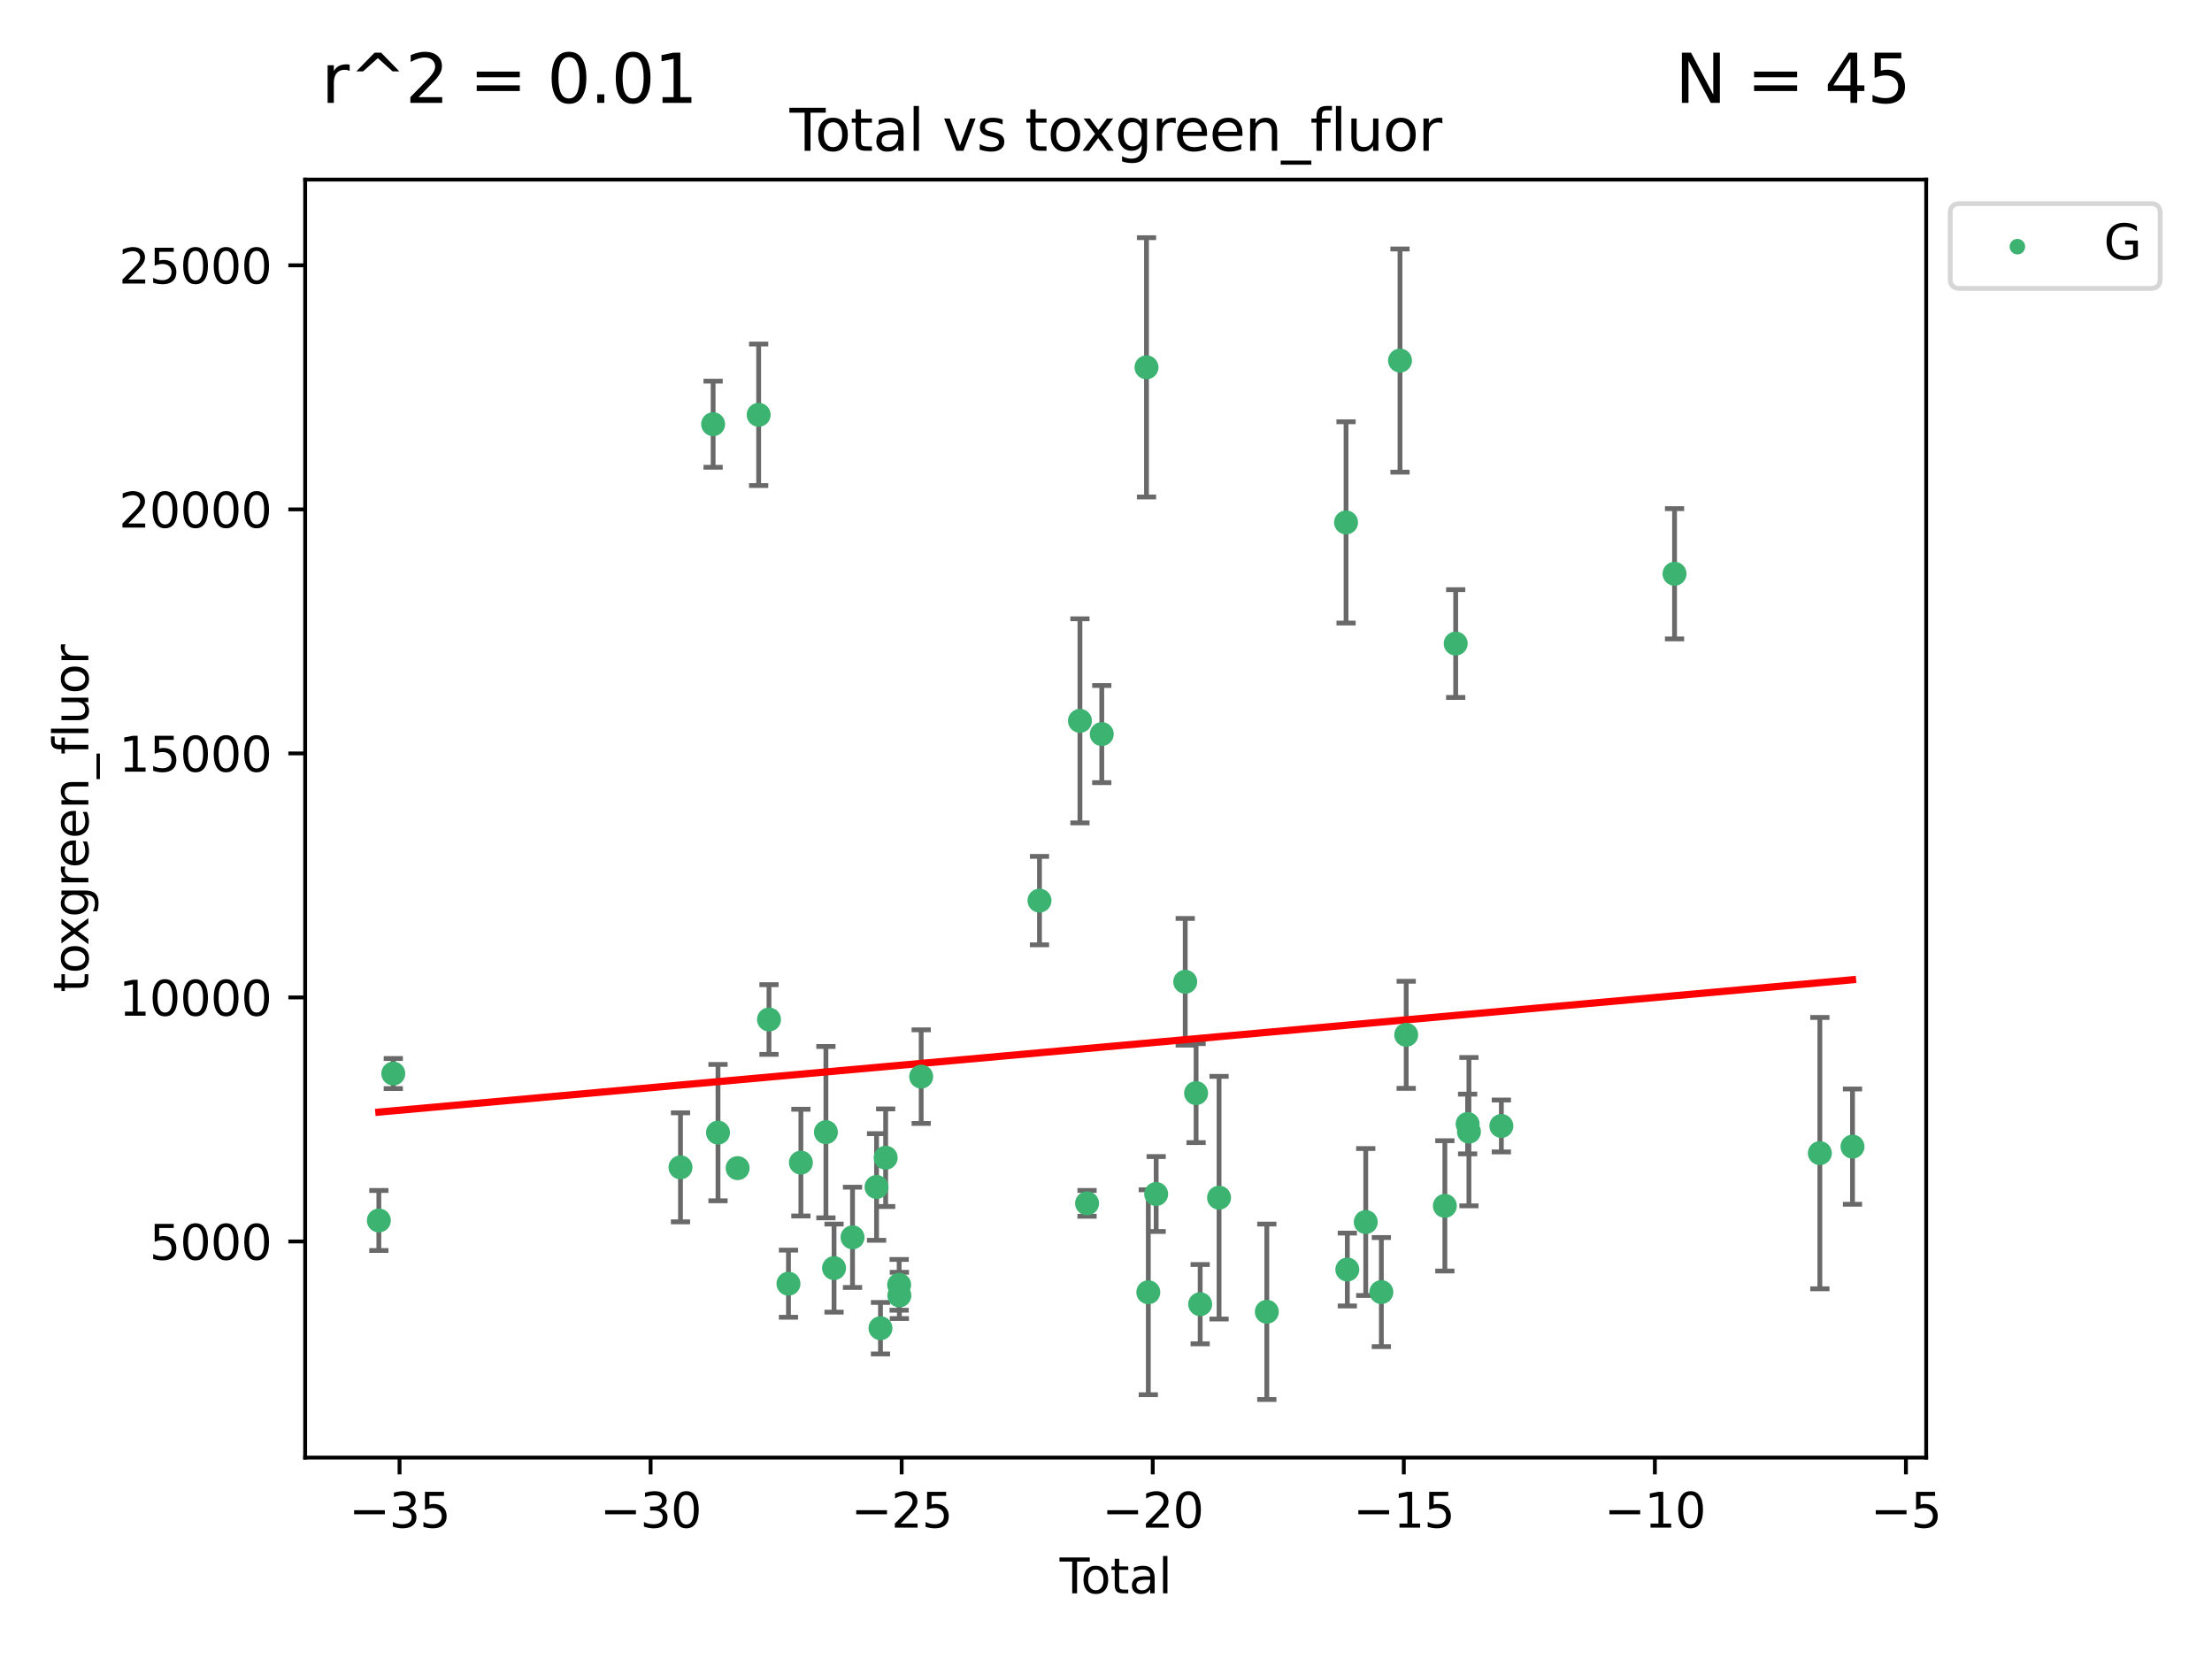 <?xml version="1.0" encoding="utf-8" standalone="no"?>
<!DOCTYPE svg PUBLIC "-//W3C//DTD SVG 1.1//EN"
  "http://www.w3.org/Graphics/SVG/1.1/DTD/svg11.dtd">
<svg xmlns:xlink="http://www.w3.org/1999/xlink" width="460.8pt" height="345.6pt" viewBox="0 0 460.8 345.6" xmlns="http://www.w3.org/2000/svg" version="1.1">
 <defs>
  <style type="text/css">*{stroke-linejoin: round; stroke-linecap: butt}</style>
 </defs>
 <g id="figure_1">
  <g id="patch_1">
   <path d="M 0 345.6 
L 460.8 345.6 
L 460.8 0 
L 0 0 
z
" style="fill: #ffffff"/>
  </g>
  <g id="axes_1">
   <g id="patch_2">
    <path d="M 63.571 303.64 
L 401.26 303.64 
L 401.26 37.411 
L 63.571 37.411 
z
" style="fill: #ffffff"/>
   </g>
   <g id="PathCollection_1">
    <defs>
     <path id="mda537dd8fe" d="M 0 1.118 
C 0.297 1.118 0.581 1 0.791 0.791 
C 1 0.581 1.118 0.297 1.118 0 
C 1.118 -0.297 1 -0.581 0.791 -0.791 
C 0.581 -1 0.297 -1.118 0 -1.118 
C -0.297 -1.118 -0.581 -1 -0.791 -0.791 
C -1 -0.581 -1.118 -0.297 -1.118 0 
C -1.118 0.297 -1 0.581 -0.791 0.791 
C -0.581 1 -0.297 1.118 0 1.118 
z
" style="stroke: #3cb371"/>
    </defs>
    <g clip-path="url(#pf0e958c3b2)">
     <use xlink:href="#mda537dd8fe" x="78.921" y="254.249" style="fill: #3cb371; stroke: #3cb371"/>
     <use xlink:href="#mda537dd8fe" x="81.93" y="223.641" style="fill: #3cb371; stroke: #3cb371"/>
     <use xlink:href="#mda537dd8fe" x="141.76" y="243.178" style="fill: #3cb371; stroke: #3cb371"/>
     <use xlink:href="#mda537dd8fe" x="148.556" y="88.366" style="fill: #3cb371; stroke: #3cb371"/>
     <use xlink:href="#mda537dd8fe" x="149.573" y="235.945" style="fill: #3cb371; stroke: #3cb371"/>
     <use xlink:href="#mda537dd8fe" x="153.665" y="243.344" style="fill: #3cb371; stroke: #3cb371"/>
     <use xlink:href="#mda537dd8fe" x="158.042" y="86.408" style="fill: #3cb371; stroke: #3cb371"/>
     <use xlink:href="#mda537dd8fe" x="160.196" y="212.38" style="fill: #3cb371; stroke: #3cb371"/>
     <use xlink:href="#mda537dd8fe" x="164.252" y="267.417" style="fill: #3cb371; stroke: #3cb371"/>
     <use xlink:href="#mda537dd8fe" x="166.84" y="242.194" style="fill: #3cb371; stroke: #3cb371"/>
     <use xlink:href="#mda537dd8fe" x="172.053" y="235.851" style="fill: #3cb371; stroke: #3cb371"/>
     <use xlink:href="#mda537dd8fe" x="173.747" y="264.164" style="fill: #3cb371; stroke: #3cb371"/>
     <use xlink:href="#mda537dd8fe" x="177.596" y="257.757" style="fill: #3cb371; stroke: #3cb371"/>
     <use xlink:href="#mda537dd8fe" x="182.603" y="247.271" style="fill: #3cb371; stroke: #3cb371"/>
     <use xlink:href="#mda537dd8fe" x="183.419" y="276.687" style="fill: #3cb371; stroke: #3cb371"/>
     <use xlink:href="#mda537dd8fe" x="184.499" y="241.174" style="fill: #3cb371; stroke: #3cb371"/>
     <use xlink:href="#mda537dd8fe" x="187.311" y="267.658" style="fill: #3cb371; stroke: #3cb371"/>
     <use xlink:href="#mda537dd8fe" x="187.355" y="269.866" style="fill: #3cb371; stroke: #3cb371"/>
     <use xlink:href="#mda537dd8fe" x="191.898" y="224.281" style="fill: #3cb371; stroke: #3cb371"/>
     <use xlink:href="#mda537dd8fe" x="216.545" y="187.615" style="fill: #3cb371; stroke: #3cb371"/>
     <use xlink:href="#mda537dd8fe" x="224.972" y="150.168" style="fill: #3cb371; stroke: #3cb371"/>
     <use xlink:href="#mda537dd8fe" x="226.453" y="250.678" style="fill: #3cb371; stroke: #3cb371"/>
     <use xlink:href="#mda537dd8fe" x="229.52" y="152.922" style="fill: #3cb371; stroke: #3cb371"/>
     <use xlink:href="#mda537dd8fe" x="238.835" y="76.523" style="fill: #3cb371; stroke: #3cb371"/>
     <use xlink:href="#mda537dd8fe" x="239.213" y="269.202" style="fill: #3cb371; stroke: #3cb371"/>
     <use xlink:href="#mda537dd8fe" x="240.851" y="248.737" style="fill: #3cb371; stroke: #3cb371"/>
     <use xlink:href="#mda537dd8fe" x="246.904" y="204.526" style="fill: #3cb371; stroke: #3cb371"/>
     <use xlink:href="#mda537dd8fe" x="249.167" y="227.716" style="fill: #3cb371; stroke: #3cb371"/>
     <use xlink:href="#mda537dd8fe" x="250.017" y="271.687" style="fill: #3cb371; stroke: #3cb371"/>
     <use xlink:href="#mda537dd8fe" x="253.952" y="249.5" style="fill: #3cb371; stroke: #3cb371"/>
     <use xlink:href="#mda537dd8fe" x="263.901" y="273.268" style="fill: #3cb371; stroke: #3cb371"/>
     <use xlink:href="#mda537dd8fe" x="280.407" y="108.828" style="fill: #3cb371; stroke: #3cb371"/>
     <use xlink:href="#mda537dd8fe" x="280.673" y="264.465" style="fill: #3cb371; stroke: #3cb371"/>
     <use xlink:href="#mda537dd8fe" x="284.511" y="254.573" style="fill: #3cb371; stroke: #3cb371"/>
     <use xlink:href="#mda537dd8fe" x="287.76" y="269.166" style="fill: #3cb371; stroke: #3cb371"/>
     <use xlink:href="#mda537dd8fe" x="291.648" y="75.114" style="fill: #3cb371; stroke: #3cb371"/>
     <use xlink:href="#mda537dd8fe" x="292.937" y="215.573" style="fill: #3cb371; stroke: #3cb371"/>
     <use xlink:href="#mda537dd8fe" x="300.991" y="251.202" style="fill: #3cb371; stroke: #3cb371"/>
     <use xlink:href="#mda537dd8fe" x="303.248" y="134.066" style="fill: #3cb371; stroke: #3cb371"/>
     <use xlink:href="#mda537dd8fe" x="305.733" y="234.151" style="fill: #3cb371; stroke: #3cb371"/>
     <use xlink:href="#mda537dd8fe" x="306.006" y="235.745" style="fill: #3cb371; stroke: #3cb371"/>
     <use xlink:href="#mda537dd8fe" x="312.761" y="234.558" style="fill: #3cb371; stroke: #3cb371"/>
     <use xlink:href="#mda537dd8fe" x="348.839" y="119.527" style="fill: #3cb371; stroke: #3cb371"/>
     <use xlink:href="#mda537dd8fe" x="379.109" y="240.218" style="fill: #3cb371; stroke: #3cb371"/>
     <use xlink:href="#mda537dd8fe" x="385.911" y="238.863" style="fill: #3cb371; stroke: #3cb371"/>
    </g>
   </g>
   <g id="matplotlib.axis_1">
    <g id="xtick_1">
     <g id="line2d_1">
      <defs>
       <path id="mdf81552137" d="M 0 0 
L 0 3.5 
" style="stroke: #000000; stroke-width: 0.8"/>
      </defs>
      <g>
       <use xlink:href="#mdf81552137" x="83.232" y="303.64" style="stroke: #000000; stroke-width: 0.8"/>
      </g>
     </g>
     <g id="text_1">
      <!-- −35 -->
      <g transform="translate(72.68 318.238)scale(0.1 -0.1)">
       <defs>
        <path id="DejaVuSans-2212" d="M 678 2272 
L 4684 2272 
L 4684 1741 
L 678 1741 
L 678 2272 
z
" transform="scale(0.016)"/>
        <path id="DejaVuSans-33" d="M 2597 2516 
Q 3050 2419 3304 2112 
Q 3559 1806 3559 1356 
Q 3559 666 3084 287 
Q 2609 -91 1734 -91 
Q 1441 -91 1130 -33 
Q 819 25 488 141 
L 488 750 
Q 750 597 1062 519 
Q 1375 441 1716 441 
Q 2309 441 2620 675 
Q 2931 909 2931 1356 
Q 2931 1769 2642 2001 
Q 2353 2234 1838 2234 
L 1294 2234 
L 1294 2753 
L 1863 2753 
Q 2328 2753 2575 2939 
Q 2822 3125 2822 3475 
Q 2822 3834 2567 4026 
Q 2313 4219 1838 4219 
Q 1578 4219 1281 4162 
Q 984 4106 628 3988 
L 628 4550 
Q 988 4650 1302 4700 
Q 1616 4750 1894 4750 
Q 2613 4750 3031 4423 
Q 3450 4097 3450 3541 
Q 3450 3153 3228 2886 
Q 3006 2619 2597 2516 
z
" transform="scale(0.016)"/>
        <path id="DejaVuSans-35" d="M 691 4666 
L 3169 4666 
L 3169 4134 
L 1269 4134 
L 1269 2991 
Q 1406 3038 1543 3061 
Q 1681 3084 1819 3084 
Q 2600 3084 3056 2656 
Q 3513 2228 3513 1497 
Q 3513 744 3044 326 
Q 2575 -91 1722 -91 
Q 1428 -91 1123 -41 
Q 819 9 494 109 
L 494 744 
Q 775 591 1075 516 
Q 1375 441 1709 441 
Q 2250 441 2565 725 
Q 2881 1009 2881 1497 
Q 2881 1984 2565 2268 
Q 2250 2553 1709 2553 
Q 1456 2553 1204 2497 
Q 953 2441 691 2322 
L 691 4666 
z
" transform="scale(0.016)"/>
       </defs>
       <use xlink:href="#DejaVuSans-2212"/>
       <use xlink:href="#DejaVuSans-33" x="83.789"/>
       <use xlink:href="#DejaVuSans-35" x="147.412"/>
      </g>
     </g>
    </g>
    <g id="xtick_2">
     <g id="line2d_2">
      <g>
       <use xlink:href="#mdf81552137" x="135.534" y="303.64" style="stroke: #000000; stroke-width: 0.8"/>
      </g>
     </g>
     <g id="text_2">
      <!-- −30 -->
      <g transform="translate(124.981 318.238)scale(0.1 -0.1)">
       <defs>
        <path id="DejaVuSans-30" d="M 2034 4250 
Q 1547 4250 1301 3770 
Q 1056 3291 1056 2328 
Q 1056 1369 1301 889 
Q 1547 409 2034 409 
Q 2525 409 2770 889 
Q 3016 1369 3016 2328 
Q 3016 3291 2770 3770 
Q 2525 4250 2034 4250 
z
M 2034 4750 
Q 2819 4750 3233 4129 
Q 3647 3509 3647 2328 
Q 3647 1150 3233 529 
Q 2819 -91 2034 -91 
Q 1250 -91 836 529 
Q 422 1150 422 2328 
Q 422 3509 836 4129 
Q 1250 4750 2034 4750 
z
" transform="scale(0.016)"/>
       </defs>
       <use xlink:href="#DejaVuSans-2212"/>
       <use xlink:href="#DejaVuSans-33" x="83.789"/>
       <use xlink:href="#DejaVuSans-30" x="147.412"/>
      </g>
     </g>
    </g>
    <g id="xtick_3">
     <g id="line2d_3">
      <g>
       <use xlink:href="#mdf81552137" x="187.835" y="303.64" style="stroke: #000000; stroke-width: 0.8"/>
      </g>
     </g>
     <g id="text_3">
      <!-- −25 -->
      <g transform="translate(177.283 318.238)scale(0.1 -0.1)">
       <defs>
        <path id="DejaVuSans-32" d="M 1228 531 
L 3431 531 
L 3431 0 
L 469 0 
L 469 531 
Q 828 903 1448 1529 
Q 2069 2156 2228 2338 
Q 2531 2678 2651 2914 
Q 2772 3150 2772 3378 
Q 2772 3750 2511 3984 
Q 2250 4219 1831 4219 
Q 1534 4219 1204 4116 
Q 875 4013 500 3803 
L 500 4441 
Q 881 4594 1212 4672 
Q 1544 4750 1819 4750 
Q 2544 4750 2975 4387 
Q 3406 4025 3406 3419 
Q 3406 3131 3298 2873 
Q 3191 2616 2906 2266 
Q 2828 2175 2409 1742 
Q 1991 1309 1228 531 
z
" transform="scale(0.016)"/>
       </defs>
       <use xlink:href="#DejaVuSans-2212"/>
       <use xlink:href="#DejaVuSans-32" x="83.789"/>
       <use xlink:href="#DejaVuSans-35" x="147.412"/>
      </g>
     </g>
    </g>
    <g id="xtick_4">
     <g id="line2d_4">
      <g>
       <use xlink:href="#mdf81552137" x="240.136" y="303.64" style="stroke: #000000; stroke-width: 0.8"/>
      </g>
     </g>
     <g id="text_4">
      <!-- −20 -->
      <g transform="translate(229.584 318.238)scale(0.1 -0.1)">
       <use xlink:href="#DejaVuSans-2212"/>
       <use xlink:href="#DejaVuSans-32" x="83.789"/>
       <use xlink:href="#DejaVuSans-30" x="147.412"/>
      </g>
     </g>
    </g>
    <g id="xtick_5">
     <g id="line2d_5">
      <g>
       <use xlink:href="#mdf81552137" x="292.437" y="303.64" style="stroke: #000000; stroke-width: 0.8"/>
      </g>
     </g>
     <g id="text_5">
      <!-- −15 -->
      <g transform="translate(281.885 318.238)scale(0.1 -0.1)">
       <defs>
        <path id="DejaVuSans-31" d="M 794 531 
L 1825 531 
L 1825 4091 
L 703 3866 
L 703 4441 
L 1819 4666 
L 2450 4666 
L 2450 531 
L 3481 531 
L 3481 0 
L 794 0 
L 794 531 
z
" transform="scale(0.016)"/>
       </defs>
       <use xlink:href="#DejaVuSans-2212"/>
       <use xlink:href="#DejaVuSans-31" x="83.789"/>
       <use xlink:href="#DejaVuSans-35" x="147.412"/>
      </g>
     </g>
    </g>
    <g id="xtick_6">
     <g id="line2d_6">
      <g>
       <use xlink:href="#mdf81552137" x="344.739" y="303.64" style="stroke: #000000; stroke-width: 0.8"/>
      </g>
     </g>
     <g id="text_6">
      <!-- −10 -->
      <g transform="translate(334.186 318.238)scale(0.1 -0.1)">
       <use xlink:href="#DejaVuSans-2212"/>
       <use xlink:href="#DejaVuSans-31" x="83.789"/>
       <use xlink:href="#DejaVuSans-30" x="147.412"/>
      </g>
     </g>
    </g>
    <g id="xtick_7">
     <g id="line2d_7">
      <g>
       <use xlink:href="#mdf81552137" x="397.04" y="303.64" style="stroke: #000000; stroke-width: 0.8"/>
      </g>
     </g>
     <g id="text_7">
      <!-- −5 -->
      <g transform="translate(389.669 318.238)scale(0.1 -0.1)">
       <use xlink:href="#DejaVuSans-2212"/>
       <use xlink:href="#DejaVuSans-35" x="83.789"/>
      </g>
     </g>
    </g>
    <g id="text_8">
     <!-- Total -->
     <g transform="translate(220.739 331.917)scale(0.1 -0.1)">
      <defs>
       <path id="DejaVuSans-54" d="M -19 4666 
L 3928 4666 
L 3928 4134 
L 2272 4134 
L 2272 0 
L 1638 0 
L 1638 4134 
L -19 4134 
L -19 4666 
z
" transform="scale(0.016)"/>
       <path id="DejaVuSans-6f" d="M 1959 3097 
Q 1497 3097 1228 2736 
Q 959 2375 959 1747 
Q 959 1119 1226 758 
Q 1494 397 1959 397 
Q 2419 397 2687 759 
Q 2956 1122 2956 1747 
Q 2956 2369 2687 2733 
Q 2419 3097 1959 3097 
z
M 1959 3584 
Q 2709 3584 3137 3096 
Q 3566 2609 3566 1747 
Q 3566 888 3137 398 
Q 2709 -91 1959 -91 
Q 1206 -91 779 398 
Q 353 888 353 1747 
Q 353 2609 779 3096 
Q 1206 3584 1959 3584 
z
" transform="scale(0.016)"/>
       <path id="DejaVuSans-74" d="M 1172 4494 
L 1172 3500 
L 2356 3500 
L 2356 3053 
L 1172 3053 
L 1172 1153 
Q 1172 725 1289 603 
Q 1406 481 1766 481 
L 2356 481 
L 2356 0 
L 1766 0 
Q 1100 0 847 248 
Q 594 497 594 1153 
L 594 3053 
L 172 3053 
L 172 3500 
L 594 3500 
L 594 4494 
L 1172 4494 
z
" transform="scale(0.016)"/>
       <path id="DejaVuSans-61" d="M 2194 1759 
Q 1497 1759 1228 1600 
Q 959 1441 959 1056 
Q 959 750 1161 570 
Q 1363 391 1709 391 
Q 2188 391 2477 730 
Q 2766 1069 2766 1631 
L 2766 1759 
L 2194 1759 
z
M 3341 1997 
L 3341 0 
L 2766 0 
L 2766 531 
Q 2569 213 2275 61 
Q 1981 -91 1556 -91 
Q 1019 -91 701 211 
Q 384 513 384 1019 
Q 384 1609 779 1909 
Q 1175 2209 1959 2209 
L 2766 2209 
L 2766 2266 
Q 2766 2663 2505 2880 
Q 2244 3097 1772 3097 
Q 1472 3097 1187 3025 
Q 903 2953 641 2809 
L 641 3341 
Q 956 3463 1253 3523 
Q 1550 3584 1831 3584 
Q 2591 3584 2966 3190 
Q 3341 2797 3341 1997 
z
" transform="scale(0.016)"/>
       <path id="DejaVuSans-6c" d="M 603 4863 
L 1178 4863 
L 1178 0 
L 603 0 
L 603 4863 
z
" transform="scale(0.016)"/>
      </defs>
      <use xlink:href="#DejaVuSans-54"/>
      <use xlink:href="#DejaVuSans-6f" x="44.084"/>
      <use xlink:href="#DejaVuSans-74" x="105.266"/>
      <use xlink:href="#DejaVuSans-61" x="144.475"/>
      <use xlink:href="#DejaVuSans-6c" x="205.754"/>
     </g>
    </g>
   </g>
   <g id="matplotlib.axis_2">
    <g id="ytick_1">
     <g id="line2d_8">
      <defs>
       <path id="mf57175dd67" d="M 0 0 
L -3.5 0 
" style="stroke: #000000; stroke-width: 0.8"/>
      </defs>
      <g>
       <use xlink:href="#mf57175dd67" x="63.571" y="258.624" style="stroke: #000000; stroke-width: 0.8"/>
      </g>
     </g>
     <g id="text_9">
      <!-- 5000 -->
      <g transform="translate(31.121 262.423)scale(0.1 -0.1)">
       <use xlink:href="#DejaVuSans-35"/>
       <use xlink:href="#DejaVuSans-30" x="63.623"/>
       <use xlink:href="#DejaVuSans-30" x="127.246"/>
       <use xlink:href="#DejaVuSans-30" x="190.869"/>
      </g>
     </g>
    </g>
    <g id="ytick_2">
     <g id="line2d_9">
      <g>
       <use xlink:href="#mf57175dd67" x="63.571" y="207.786" style="stroke: #000000; stroke-width: 0.8"/>
      </g>
     </g>
     <g id="text_10">
      <!-- 10000 -->
      <g transform="translate(24.759 211.585)scale(0.1 -0.1)">
       <use xlink:href="#DejaVuSans-31"/>
       <use xlink:href="#DejaVuSans-30" x="63.623"/>
       <use xlink:href="#DejaVuSans-30" x="127.246"/>
       <use xlink:href="#DejaVuSans-30" x="190.869"/>
       <use xlink:href="#DejaVuSans-30" x="254.492"/>
      </g>
     </g>
    </g>
    <g id="ytick_3">
     <g id="line2d_10">
      <g>
       <use xlink:href="#mf57175dd67" x="63.571" y="156.947" style="stroke: #000000; stroke-width: 0.8"/>
      </g>
     </g>
     <g id="text_11">
      <!-- 15000 -->
      <g transform="translate(24.759 160.746)scale(0.1 -0.1)">
       <use xlink:href="#DejaVuSans-31"/>
       <use xlink:href="#DejaVuSans-35" x="63.623"/>
       <use xlink:href="#DejaVuSans-30" x="127.246"/>
       <use xlink:href="#DejaVuSans-30" x="190.869"/>
       <use xlink:href="#DejaVuSans-30" x="254.492"/>
      </g>
     </g>
    </g>
    <g id="ytick_4">
     <g id="line2d_11">
      <g>
       <use xlink:href="#mf57175dd67" x="63.571" y="106.109" style="stroke: #000000; stroke-width: 0.8"/>
      </g>
     </g>
     <g id="text_12">
      <!-- 20000 -->
      <g transform="translate(24.759 109.908)scale(0.1 -0.1)">
       <use xlink:href="#DejaVuSans-32"/>
       <use xlink:href="#DejaVuSans-30" x="63.623"/>
       <use xlink:href="#DejaVuSans-30" x="127.246"/>
       <use xlink:href="#DejaVuSans-30" x="190.869"/>
       <use xlink:href="#DejaVuSans-30" x="254.492"/>
      </g>
     </g>
    </g>
    <g id="ytick_5">
     <g id="line2d_12">
      <g>
       <use xlink:href="#mf57175dd67" x="63.571" y="55.271" style="stroke: #000000; stroke-width: 0.8"/>
      </g>
     </g>
     <g id="text_13">
      <!-- 25000 -->
      <g transform="translate(24.759 59.07)scale(0.1 -0.1)">
       <use xlink:href="#DejaVuSans-32"/>
       <use xlink:href="#DejaVuSans-35" x="63.623"/>
       <use xlink:href="#DejaVuSans-30" x="127.246"/>
       <use xlink:href="#DejaVuSans-30" x="190.869"/>
       <use xlink:href="#DejaVuSans-30" x="254.492"/>
      </g>
     </g>
    </g>
    <g id="text_14">
     <!-- toxgreen_fluor -->
     <g transform="translate(18.401 206.72)rotate(-90)scale(0.1 -0.1)">
      <defs>
       <path id="DejaVuSans-78" d="M 3513 3500 
L 2247 1797 
L 3578 0 
L 2900 0 
L 1881 1375 
L 863 0 
L 184 0 
L 1544 1831 
L 300 3500 
L 978 3500 
L 1906 2253 
L 2834 3500 
L 3513 3500 
z
" transform="scale(0.016)"/>
       <path id="DejaVuSans-67" d="M 2906 1791 
Q 2906 2416 2648 2759 
Q 2391 3103 1925 3103 
Q 1463 3103 1205 2759 
Q 947 2416 947 1791 
Q 947 1169 1205 825 
Q 1463 481 1925 481 
Q 2391 481 2648 825 
Q 2906 1169 2906 1791 
z
M 3481 434 
Q 3481 -459 3084 -895 
Q 2688 -1331 1869 -1331 
Q 1566 -1331 1297 -1286 
Q 1028 -1241 775 -1147 
L 775 -588 
Q 1028 -725 1275 -790 
Q 1522 -856 1778 -856 
Q 2344 -856 2625 -561 
Q 2906 -266 2906 331 
L 2906 616 
Q 2728 306 2450 153 
Q 2172 0 1784 0 
Q 1141 0 747 490 
Q 353 981 353 1791 
Q 353 2603 747 3093 
Q 1141 3584 1784 3584 
Q 2172 3584 2450 3431 
Q 2728 3278 2906 2969 
L 2906 3500 
L 3481 3500 
L 3481 434 
z
" transform="scale(0.016)"/>
       <path id="DejaVuSans-72" d="M 2631 2963 
Q 2534 3019 2420 3045 
Q 2306 3072 2169 3072 
Q 1681 3072 1420 2755 
Q 1159 2438 1159 1844 
L 1159 0 
L 581 0 
L 581 3500 
L 1159 3500 
L 1159 2956 
Q 1341 3275 1631 3429 
Q 1922 3584 2338 3584 
Q 2397 3584 2469 3576 
Q 2541 3569 2628 3553 
L 2631 2963 
z
" transform="scale(0.016)"/>
       <path id="DejaVuSans-65" d="M 3597 1894 
L 3597 1613 
L 953 1613 
Q 991 1019 1311 708 
Q 1631 397 2203 397 
Q 2534 397 2845 478 
Q 3156 559 3463 722 
L 3463 178 
Q 3153 47 2828 -22 
Q 2503 -91 2169 -91 
Q 1331 -91 842 396 
Q 353 884 353 1716 
Q 353 2575 817 3079 
Q 1281 3584 2069 3584 
Q 2775 3584 3186 3129 
Q 3597 2675 3597 1894 
z
M 3022 2063 
Q 3016 2534 2758 2815 
Q 2500 3097 2075 3097 
Q 1594 3097 1305 2825 
Q 1016 2553 972 2059 
L 3022 2063 
z
" transform="scale(0.016)"/>
       <path id="DejaVuSans-6e" d="M 3513 2113 
L 3513 0 
L 2938 0 
L 2938 2094 
Q 2938 2591 2744 2837 
Q 2550 3084 2163 3084 
Q 1697 3084 1428 2787 
Q 1159 2491 1159 1978 
L 1159 0 
L 581 0 
L 581 3500 
L 1159 3500 
L 1159 2956 
Q 1366 3272 1645 3428 
Q 1925 3584 2291 3584 
Q 2894 3584 3203 3211 
Q 3513 2838 3513 2113 
z
" transform="scale(0.016)"/>
       <path id="DejaVuSans-5f" d="M 3263 -1063 
L 3263 -1509 
L -63 -1509 
L -63 -1063 
L 3263 -1063 
z
" transform="scale(0.016)"/>
       <path id="DejaVuSans-66" d="M 2375 4863 
L 2375 4384 
L 1825 4384 
Q 1516 4384 1395 4259 
Q 1275 4134 1275 3809 
L 1275 3500 
L 2222 3500 
L 2222 3053 
L 1275 3053 
L 1275 0 
L 697 0 
L 697 3053 
L 147 3053 
L 147 3500 
L 697 3500 
L 697 3744 
Q 697 4328 969 4595 
Q 1241 4863 1831 4863 
L 2375 4863 
z
" transform="scale(0.016)"/>
       <path id="DejaVuSans-75" d="M 544 1381 
L 544 3500 
L 1119 3500 
L 1119 1403 
Q 1119 906 1312 657 
Q 1506 409 1894 409 
Q 2359 409 2629 706 
Q 2900 1003 2900 1516 
L 2900 3500 
L 3475 3500 
L 3475 0 
L 2900 0 
L 2900 538 
Q 2691 219 2414 64 
Q 2138 -91 1772 -91 
Q 1169 -91 856 284 
Q 544 659 544 1381 
z
M 1991 3584 
L 1991 3584 
z
" transform="scale(0.016)"/>
      </defs>
      <use xlink:href="#DejaVuSans-74"/>
      <use xlink:href="#DejaVuSans-6f" x="39.209"/>
      <use xlink:href="#DejaVuSans-78" x="97.266"/>
      <use xlink:href="#DejaVuSans-67" x="156.445"/>
      <use xlink:href="#DejaVuSans-72" x="219.922"/>
      <use xlink:href="#DejaVuSans-65" x="258.785"/>
      <use xlink:href="#DejaVuSans-65" x="320.309"/>
      <use xlink:href="#DejaVuSans-6e" x="381.832"/>
      <use xlink:href="#DejaVuSans-5f" x="445.211"/>
      <use xlink:href="#DejaVuSans-66" x="495.211"/>
      <use xlink:href="#DejaVuSans-6c" x="530.416"/>
      <use xlink:href="#DejaVuSans-75" x="558.199"/>
      <use xlink:href="#DejaVuSans-6f" x="621.578"/>
      <use xlink:href="#DejaVuSans-72" x="682.76"/>
     </g>
    </g>
   </g>
   <g id="LineCollection_1">
    <path d="M 78.921 260.501 
L 78.921 247.998 
" clip-path="url(#pf0e958c3b2)" style="fill: none; stroke: #696969"/>
    <path d="M 81.93 226.773 
L 81.93 220.509 
" clip-path="url(#pf0e958c3b2)" style="fill: none; stroke: #696969"/>
    <path d="M 141.76 254.535 
L 141.76 231.821 
" clip-path="url(#pf0e958c3b2)" style="fill: none; stroke: #696969"/>
    <path d="M 148.556 97.336 
L 148.556 79.395 
" clip-path="url(#pf0e958c3b2)" style="fill: none; stroke: #696969"/>
    <path d="M 149.573 250.147 
L 149.573 221.743 
" clip-path="url(#pf0e958c3b2)" style="fill: none; stroke: #696969"/>
    <path d="M 153.665 244.208 
L 153.665 242.48 
" clip-path="url(#pf0e958c3b2)" style="fill: none; stroke: #696969"/>
    <path d="M 158.042 101.145 
L 158.042 71.67 
" clip-path="url(#pf0e958c3b2)" style="fill: none; stroke: #696969"/>
    <path d="M 160.196 219.638 
L 160.196 205.122 
" clip-path="url(#pf0e958c3b2)" style="fill: none; stroke: #696969"/>
    <path d="M 164.252 274.406 
L 164.252 260.429 
" clip-path="url(#pf0e958c3b2)" style="fill: none; stroke: #696969"/>
    <path d="M 166.84 253.312 
L 166.84 231.076 
" clip-path="url(#pf0e958c3b2)" style="fill: none; stroke: #696969"/>
    <path d="M 172.053 253.698 
L 172.053 218.003 
" clip-path="url(#pf0e958c3b2)" style="fill: none; stroke: #696969"/>
    <path d="M 173.747 273.338 
L 173.747 254.991 
" clip-path="url(#pf0e958c3b2)" style="fill: none; stroke: #696969"/>
    <path d="M 177.596 268.203 
L 177.596 247.311 
" clip-path="url(#pf0e958c3b2)" style="fill: none; stroke: #696969"/>
    <path d="M 182.603 258.377 
L 182.603 236.164 
" clip-path="url(#pf0e958c3b2)" style="fill: none; stroke: #696969"/>
    <path d="M 183.419 282.05 
L 183.419 271.325 
" clip-path="url(#pf0e958c3b2)" style="fill: none; stroke: #696969"/>
    <path d="M 184.499 251.339 
L 184.499 231.008 
" clip-path="url(#pf0e958c3b2)" style="fill: none; stroke: #696969"/>
    <path d="M 187.311 272.947 
L 187.311 262.368 
" clip-path="url(#pf0e958c3b2)" style="fill: none; stroke: #696969"/>
    <path d="M 187.355 274.682 
L 187.355 265.05 
" clip-path="url(#pf0e958c3b2)" style="fill: none; stroke: #696969"/>
    <path d="M 191.898 234.028 
L 191.898 214.534 
" clip-path="url(#pf0e958c3b2)" style="fill: none; stroke: #696969"/>
    <path d="M 216.545 196.827 
L 216.545 178.403 
" clip-path="url(#pf0e958c3b2)" style="fill: none; stroke: #696969"/>
    <path d="M 224.972 171.427 
L 224.972 128.908 
" clip-path="url(#pf0e958c3b2)" style="fill: none; stroke: #696969"/>
    <path d="M 226.453 253.365 
L 226.453 247.992 
" clip-path="url(#pf0e958c3b2)" style="fill: none; stroke: #696969"/>
    <path d="M 229.52 163.038 
L 229.52 142.807 
" clip-path="url(#pf0e958c3b2)" style="fill: none; stroke: #696969"/>
    <path d="M 238.835 103.534 
L 238.835 49.513 
" clip-path="url(#pf0e958c3b2)" style="fill: none; stroke: #696969"/>
    <path d="M 239.213 290.546 
L 239.213 247.857 
" clip-path="url(#pf0e958c3b2)" style="fill: none; stroke: #696969"/>
    <path d="M 240.851 256.544 
L 240.851 240.93 
" clip-path="url(#pf0e958c3b2)" style="fill: none; stroke: #696969"/>
    <path d="M 246.904 217.72 
L 246.904 191.333 
" clip-path="url(#pf0e958c3b2)" style="fill: none; stroke: #696969"/>
    <path d="M 249.167 238.024 
L 249.167 217.409 
" clip-path="url(#pf0e958c3b2)" style="fill: none; stroke: #696969"/>
    <path d="M 250.017 279.947 
L 250.017 263.428 
" clip-path="url(#pf0e958c3b2)" style="fill: none; stroke: #696969"/>
    <path d="M 253.952 274.778 
L 253.952 224.222 
" clip-path="url(#pf0e958c3b2)" style="fill: none; stroke: #696969"/>
    <path d="M 263.901 291.539 
L 263.901 254.998 
" clip-path="url(#pf0e958c3b2)" style="fill: none; stroke: #696969"/>
    <path d="M 280.407 129.788 
L 280.407 87.868 
" clip-path="url(#pf0e958c3b2)" style="fill: none; stroke: #696969"/>
    <path d="M 280.673 272.055 
L 280.673 256.876 
" clip-path="url(#pf0e958c3b2)" style="fill: none; stroke: #696969"/>
    <path d="M 284.511 269.877 
L 284.511 239.268 
" clip-path="url(#pf0e958c3b2)" style="fill: none; stroke: #696969"/>
    <path d="M 287.76 280.529 
L 287.76 257.802 
" clip-path="url(#pf0e958c3b2)" style="fill: none; stroke: #696969"/>
    <path d="M 291.648 98.362 
L 291.648 51.866 
" clip-path="url(#pf0e958c3b2)" style="fill: none; stroke: #696969"/>
    <path d="M 292.937 226.727 
L 292.937 204.418 
" clip-path="url(#pf0e958c3b2)" style="fill: none; stroke: #696969"/>
    <path d="M 300.991 264.774 
L 300.991 237.629 
" clip-path="url(#pf0e958c3b2)" style="fill: none; stroke: #696969"/>
    <path d="M 303.248 145.294 
L 303.248 122.838 
" clip-path="url(#pf0e958c3b2)" style="fill: none; stroke: #696969"/>
    <path d="M 305.733 240.374 
L 305.733 227.928 
" clip-path="url(#pf0e958c3b2)" style="fill: none; stroke: #696969"/>
    <path d="M 306.006 251.2 
L 306.006 220.291 
" clip-path="url(#pf0e958c3b2)" style="fill: none; stroke: #696969"/>
    <path d="M 312.761 239.962 
L 312.761 229.154 
" clip-path="url(#pf0e958c3b2)" style="fill: none; stroke: #696969"/>
    <path d="M 348.839 133.095 
L 348.839 105.958 
" clip-path="url(#pf0e958c3b2)" style="fill: none; stroke: #696969"/>
    <path d="M 379.109 268.48 
L 379.109 211.956 
" clip-path="url(#pf0e958c3b2)" style="fill: none; stroke: #696969"/>
    <path d="M 385.911 250.868 
L 385.911 226.858 
" clip-path="url(#pf0e958c3b2)" style="fill: none; stroke: #696969"/>
   </g>
   <g id="line2d_13">
    <defs>
     <path id="m4419d30324" d="M 2 0 
L -2 -0 
" style="stroke: #696969"/>
    </defs>
    <g clip-path="url(#pf0e958c3b2)">
     <use xlink:href="#m4419d30324" x="78.921" y="260.501" style="fill: #696969; stroke: #696969"/>
     <use xlink:href="#m4419d30324" x="81.93" y="226.773" style="fill: #696969; stroke: #696969"/>
     <use xlink:href="#m4419d30324" x="141.76" y="254.535" style="fill: #696969; stroke: #696969"/>
     <use xlink:href="#m4419d30324" x="148.556" y="97.336" style="fill: #696969; stroke: #696969"/>
     <use xlink:href="#m4419d30324" x="149.573" y="250.147" style="fill: #696969; stroke: #696969"/>
     <use xlink:href="#m4419d30324" x="153.665" y="244.208" style="fill: #696969; stroke: #696969"/>
     <use xlink:href="#m4419d30324" x="158.042" y="101.145" style="fill: #696969; stroke: #696969"/>
     <use xlink:href="#m4419d30324" x="160.196" y="219.638" style="fill: #696969; stroke: #696969"/>
     <use xlink:href="#m4419d30324" x="164.252" y="274.406" style="fill: #696969; stroke: #696969"/>
     <use xlink:href="#m4419d30324" x="166.84" y="253.312" style="fill: #696969; stroke: #696969"/>
     <use xlink:href="#m4419d30324" x="172.053" y="253.698" style="fill: #696969; stroke: #696969"/>
     <use xlink:href="#m4419d30324" x="173.747" y="273.338" style="fill: #696969; stroke: #696969"/>
     <use xlink:href="#m4419d30324" x="177.596" y="268.203" style="fill: #696969; stroke: #696969"/>
     <use xlink:href="#m4419d30324" x="182.603" y="258.377" style="fill: #696969; stroke: #696969"/>
     <use xlink:href="#m4419d30324" x="183.419" y="282.05" style="fill: #696969; stroke: #696969"/>
     <use xlink:href="#m4419d30324" x="184.499" y="251.339" style="fill: #696969; stroke: #696969"/>
     <use xlink:href="#m4419d30324" x="187.311" y="272.947" style="fill: #696969; stroke: #696969"/>
     <use xlink:href="#m4419d30324" x="187.355" y="274.682" style="fill: #696969; stroke: #696969"/>
     <use xlink:href="#m4419d30324" x="191.898" y="234.028" style="fill: #696969; stroke: #696969"/>
     <use xlink:href="#m4419d30324" x="216.545" y="196.827" style="fill: #696969; stroke: #696969"/>
     <use xlink:href="#m4419d30324" x="224.972" y="171.427" style="fill: #696969; stroke: #696969"/>
     <use xlink:href="#m4419d30324" x="226.453" y="253.365" style="fill: #696969; stroke: #696969"/>
     <use xlink:href="#m4419d30324" x="229.52" y="163.038" style="fill: #696969; stroke: #696969"/>
     <use xlink:href="#m4419d30324" x="238.835" y="103.534" style="fill: #696969; stroke: #696969"/>
     <use xlink:href="#m4419d30324" x="239.213" y="290.546" style="fill: #696969; stroke: #696969"/>
     <use xlink:href="#m4419d30324" x="240.851" y="256.544" style="fill: #696969; stroke: #696969"/>
     <use xlink:href="#m4419d30324" x="246.904" y="217.72" style="fill: #696969; stroke: #696969"/>
     <use xlink:href="#m4419d30324" x="249.167" y="238.024" style="fill: #696969; stroke: #696969"/>
     <use xlink:href="#m4419d30324" x="250.017" y="279.947" style="fill: #696969; stroke: #696969"/>
     <use xlink:href="#m4419d30324" x="253.952" y="274.778" style="fill: #696969; stroke: #696969"/>
     <use xlink:href="#m4419d30324" x="263.901" y="291.539" style="fill: #696969; stroke: #696969"/>
     <use xlink:href="#m4419d30324" x="280.407" y="129.788" style="fill: #696969; stroke: #696969"/>
     <use xlink:href="#m4419d30324" x="280.673" y="272.055" style="fill: #696969; stroke: #696969"/>
     <use xlink:href="#m4419d30324" x="284.511" y="269.877" style="fill: #696969; stroke: #696969"/>
     <use xlink:href="#m4419d30324" x="287.76" y="280.529" style="fill: #696969; stroke: #696969"/>
     <use xlink:href="#m4419d30324" x="291.648" y="98.362" style="fill: #696969; stroke: #696969"/>
     <use xlink:href="#m4419d30324" x="292.937" y="226.727" style="fill: #696969; stroke: #696969"/>
     <use xlink:href="#m4419d30324" x="300.991" y="264.774" style="fill: #696969; stroke: #696969"/>
     <use xlink:href="#m4419d30324" x="303.248" y="145.294" style="fill: #696969; stroke: #696969"/>
     <use xlink:href="#m4419d30324" x="305.733" y="240.374" style="fill: #696969; stroke: #696969"/>
     <use xlink:href="#m4419d30324" x="306.006" y="251.2" style="fill: #696969; stroke: #696969"/>
     <use xlink:href="#m4419d30324" x="312.761" y="239.962" style="fill: #696969; stroke: #696969"/>
     <use xlink:href="#m4419d30324" x="348.839" y="133.095" style="fill: #696969; stroke: #696969"/>
     <use xlink:href="#m4419d30324" x="379.109" y="268.48" style="fill: #696969; stroke: #696969"/>
     <use xlink:href="#m4419d30324" x="385.911" y="250.868" style="fill: #696969; stroke: #696969"/>
    </g>
   </g>
   <g id="line2d_14">
    <g clip-path="url(#pf0e958c3b2)">
     <use xlink:href="#m4419d30324" x="78.921" y="247.998" style="fill: #696969; stroke: #696969"/>
     <use xlink:href="#m4419d30324" x="81.93" y="220.509" style="fill: #696969; stroke: #696969"/>
     <use xlink:href="#m4419d30324" x="141.76" y="231.821" style="fill: #696969; stroke: #696969"/>
     <use xlink:href="#m4419d30324" x="148.556" y="79.395" style="fill: #696969; stroke: #696969"/>
     <use xlink:href="#m4419d30324" x="149.573" y="221.743" style="fill: #696969; stroke: #696969"/>
     <use xlink:href="#m4419d30324" x="153.665" y="242.48" style="fill: #696969; stroke: #696969"/>
     <use xlink:href="#m4419d30324" x="158.042" y="71.67" style="fill: #696969; stroke: #696969"/>
     <use xlink:href="#m4419d30324" x="160.196" y="205.122" style="fill: #696969; stroke: #696969"/>
     <use xlink:href="#m4419d30324" x="164.252" y="260.429" style="fill: #696969; stroke: #696969"/>
     <use xlink:href="#m4419d30324" x="166.84" y="231.076" style="fill: #696969; stroke: #696969"/>
     <use xlink:href="#m4419d30324" x="172.053" y="218.003" style="fill: #696969; stroke: #696969"/>
     <use xlink:href="#m4419d30324" x="173.747" y="254.991" style="fill: #696969; stroke: #696969"/>
     <use xlink:href="#m4419d30324" x="177.596" y="247.311" style="fill: #696969; stroke: #696969"/>
     <use xlink:href="#m4419d30324" x="182.603" y="236.164" style="fill: #696969; stroke: #696969"/>
     <use xlink:href="#m4419d30324" x="183.419" y="271.325" style="fill: #696969; stroke: #696969"/>
     <use xlink:href="#m4419d30324" x="184.499" y="231.008" style="fill: #696969; stroke: #696969"/>
     <use xlink:href="#m4419d30324" x="187.311" y="262.368" style="fill: #696969; stroke: #696969"/>
     <use xlink:href="#m4419d30324" x="187.355" y="265.05" style="fill: #696969; stroke: #696969"/>
     <use xlink:href="#m4419d30324" x="191.898" y="214.534" style="fill: #696969; stroke: #696969"/>
     <use xlink:href="#m4419d30324" x="216.545" y="178.403" style="fill: #696969; stroke: #696969"/>
     <use xlink:href="#m4419d30324" x="224.972" y="128.908" style="fill: #696969; stroke: #696969"/>
     <use xlink:href="#m4419d30324" x="226.453" y="247.992" style="fill: #696969; stroke: #696969"/>
     <use xlink:href="#m4419d30324" x="229.52" y="142.807" style="fill: #696969; stroke: #696969"/>
     <use xlink:href="#m4419d30324" x="238.835" y="49.513" style="fill: #696969; stroke: #696969"/>
     <use xlink:href="#m4419d30324" x="239.213" y="247.857" style="fill: #696969; stroke: #696969"/>
     <use xlink:href="#m4419d30324" x="240.851" y="240.93" style="fill: #696969; stroke: #696969"/>
     <use xlink:href="#m4419d30324" x="246.904" y="191.333" style="fill: #696969; stroke: #696969"/>
     <use xlink:href="#m4419d30324" x="249.167" y="217.409" style="fill: #696969; stroke: #696969"/>
     <use xlink:href="#m4419d30324" x="250.017" y="263.428" style="fill: #696969; stroke: #696969"/>
     <use xlink:href="#m4419d30324" x="253.952" y="224.222" style="fill: #696969; stroke: #696969"/>
     <use xlink:href="#m4419d30324" x="263.901" y="254.998" style="fill: #696969; stroke: #696969"/>
     <use xlink:href="#m4419d30324" x="280.407" y="87.868" style="fill: #696969; stroke: #696969"/>
     <use xlink:href="#m4419d30324" x="280.673" y="256.876" style="fill: #696969; stroke: #696969"/>
     <use xlink:href="#m4419d30324" x="284.511" y="239.268" style="fill: #696969; stroke: #696969"/>
     <use xlink:href="#m4419d30324" x="287.76" y="257.802" style="fill: #696969; stroke: #696969"/>
     <use xlink:href="#m4419d30324" x="291.648" y="51.866" style="fill: #696969; stroke: #696969"/>
     <use xlink:href="#m4419d30324" x="292.937" y="204.418" style="fill: #696969; stroke: #696969"/>
     <use xlink:href="#m4419d30324" x="300.991" y="237.629" style="fill: #696969; stroke: #696969"/>
     <use xlink:href="#m4419d30324" x="303.248" y="122.838" style="fill: #696969; stroke: #696969"/>
     <use xlink:href="#m4419d30324" x="305.733" y="227.928" style="fill: #696969; stroke: #696969"/>
     <use xlink:href="#m4419d30324" x="306.006" y="220.291" style="fill: #696969; stroke: #696969"/>
     <use xlink:href="#m4419d30324" x="312.761" y="229.154" style="fill: #696969; stroke: #696969"/>
     <use xlink:href="#m4419d30324" x="348.839" y="105.958" style="fill: #696969; stroke: #696969"/>
     <use xlink:href="#m4419d30324" x="379.109" y="211.956" style="fill: #696969; stroke: #696969"/>
     <use xlink:href="#m4419d30324" x="385.911" y="226.858" style="fill: #696969; stroke: #696969"/>
    </g>
   </g>
   <g id="line2d_15">
    <path d="M 78.921 231.671 
L 81.93 231.4 
L 141.76 226.027 
L 148.556 225.417 
L 149.573 225.325 
L 153.665 224.958 
L 158.042 224.565 
L 160.196 224.371 
L 164.252 224.007 
L 166.84 223.774 
L 172.053 223.306 
L 173.747 223.154 
L 177.596 222.808 
L 182.603 222.359 
L 183.419 222.286 
L 184.499 222.188 
L 187.311 221.936 
L 187.355 221.932 
L 191.898 221.524 
L 216.545 219.31 
L 224.972 218.554 
L 226.453 218.421 
L 229.52 218.145 
L 238.835 217.308 
L 239.213 217.275 
L 240.851 217.127 
L 246.904 216.584 
L 249.167 216.381 
L 250.017 216.304 
L 253.952 215.951 
L 263.901 215.057 
L 280.407 213.575 
L 280.673 213.551 
L 284.511 213.206 
L 287.76 212.914 
L 291.648 212.565 
L 292.937 212.449 
L 300.991 211.726 
L 303.248 211.523 
L 305.733 211.3 
L 306.006 211.276 
L 312.761 210.669 
L 348.839 207.429 
L 379.109 204.71 
L 385.911 204.099 
" clip-path="url(#pf0e958c3b2)" style="fill: none; stroke: #ff0000; stroke-width: 1.5; stroke-linecap: square"/>
   </g>
   <g id="line2d_16">
    <defs>
     <path id="m360e95128c" d="M 0 2 
C 0.53 2 1.039 1.789 1.414 1.414 
C 1.789 1.039 2 0.53 2 0 
C 2 -0.53 1.789 -1.039 1.414 -1.414 
C 1.039 -1.789 0.53 -2 0 -2 
C -0.53 -2 -1.039 -1.789 -1.414 -1.414 
C -1.789 -1.039 -2 -0.53 -2 0 
C -2 0.53 -1.789 1.039 -1.414 1.414 
C -1.039 1.789 -0.53 2 0 2 
z
" style="stroke: #3cb371"/>
    </defs>
    <g clip-path="url(#pf0e958c3b2)">
     <use xlink:href="#m360e95128c" x="78.921" y="254.249" style="fill: #3cb371; stroke: #3cb371"/>
     <use xlink:href="#m360e95128c" x="81.93" y="223.641" style="fill: #3cb371; stroke: #3cb371"/>
     <use xlink:href="#m360e95128c" x="141.76" y="243.178" style="fill: #3cb371; stroke: #3cb371"/>
     <use xlink:href="#m360e95128c" x="148.556" y="88.366" style="fill: #3cb371; stroke: #3cb371"/>
     <use xlink:href="#m360e95128c" x="149.573" y="235.945" style="fill: #3cb371; stroke: #3cb371"/>
     <use xlink:href="#m360e95128c" x="153.665" y="243.344" style="fill: #3cb371; stroke: #3cb371"/>
     <use xlink:href="#m360e95128c" x="158.042" y="86.408" style="fill: #3cb371; stroke: #3cb371"/>
     <use xlink:href="#m360e95128c" x="160.196" y="212.38" style="fill: #3cb371; stroke: #3cb371"/>
     <use xlink:href="#m360e95128c" x="164.252" y="267.417" style="fill: #3cb371; stroke: #3cb371"/>
     <use xlink:href="#m360e95128c" x="166.84" y="242.194" style="fill: #3cb371; stroke: #3cb371"/>
     <use xlink:href="#m360e95128c" x="172.053" y="235.851" style="fill: #3cb371; stroke: #3cb371"/>
     <use xlink:href="#m360e95128c" x="173.747" y="264.164" style="fill: #3cb371; stroke: #3cb371"/>
     <use xlink:href="#m360e95128c" x="177.596" y="257.757" style="fill: #3cb371; stroke: #3cb371"/>
     <use xlink:href="#m360e95128c" x="182.603" y="247.271" style="fill: #3cb371; stroke: #3cb371"/>
     <use xlink:href="#m360e95128c" x="183.419" y="276.687" style="fill: #3cb371; stroke: #3cb371"/>
     <use xlink:href="#m360e95128c" x="184.499" y="241.174" style="fill: #3cb371; stroke: #3cb371"/>
     <use xlink:href="#m360e95128c" x="187.311" y="267.658" style="fill: #3cb371; stroke: #3cb371"/>
     <use xlink:href="#m360e95128c" x="187.355" y="269.866" style="fill: #3cb371; stroke: #3cb371"/>
     <use xlink:href="#m360e95128c" x="191.898" y="224.281" style="fill: #3cb371; stroke: #3cb371"/>
     <use xlink:href="#m360e95128c" x="216.545" y="187.615" style="fill: #3cb371; stroke: #3cb371"/>
     <use xlink:href="#m360e95128c" x="224.972" y="150.168" style="fill: #3cb371; stroke: #3cb371"/>
     <use xlink:href="#m360e95128c" x="226.453" y="250.678" style="fill: #3cb371; stroke: #3cb371"/>
     <use xlink:href="#m360e95128c" x="229.52" y="152.922" style="fill: #3cb371; stroke: #3cb371"/>
     <use xlink:href="#m360e95128c" x="238.835" y="76.523" style="fill: #3cb371; stroke: #3cb371"/>
     <use xlink:href="#m360e95128c" x="239.213" y="269.202" style="fill: #3cb371; stroke: #3cb371"/>
     <use xlink:href="#m360e95128c" x="240.851" y="248.737" style="fill: #3cb371; stroke: #3cb371"/>
     <use xlink:href="#m360e95128c" x="246.904" y="204.526" style="fill: #3cb371; stroke: #3cb371"/>
     <use xlink:href="#m360e95128c" x="249.167" y="227.716" style="fill: #3cb371; stroke: #3cb371"/>
     <use xlink:href="#m360e95128c" x="250.017" y="271.687" style="fill: #3cb371; stroke: #3cb371"/>
     <use xlink:href="#m360e95128c" x="253.952" y="249.5" style="fill: #3cb371; stroke: #3cb371"/>
     <use xlink:href="#m360e95128c" x="263.901" y="273.268" style="fill: #3cb371; stroke: #3cb371"/>
     <use xlink:href="#m360e95128c" x="280.407" y="108.828" style="fill: #3cb371; stroke: #3cb371"/>
     <use xlink:href="#m360e95128c" x="280.673" y="264.465" style="fill: #3cb371; stroke: #3cb371"/>
     <use xlink:href="#m360e95128c" x="284.511" y="254.573" style="fill: #3cb371; stroke: #3cb371"/>
     <use xlink:href="#m360e95128c" x="287.76" y="269.166" style="fill: #3cb371; stroke: #3cb371"/>
     <use xlink:href="#m360e95128c" x="291.648" y="75.114" style="fill: #3cb371; stroke: #3cb371"/>
     <use xlink:href="#m360e95128c" x="292.937" y="215.573" style="fill: #3cb371; stroke: #3cb371"/>
     <use xlink:href="#m360e95128c" x="300.991" y="251.202" style="fill: #3cb371; stroke: #3cb371"/>
     <use xlink:href="#m360e95128c" x="303.248" y="134.066" style="fill: #3cb371; stroke: #3cb371"/>
     <use xlink:href="#m360e95128c" x="305.733" y="234.151" style="fill: #3cb371; stroke: #3cb371"/>
     <use xlink:href="#m360e95128c" x="306.006" y="235.745" style="fill: #3cb371; stroke: #3cb371"/>
     <use xlink:href="#m360e95128c" x="312.761" y="234.558" style="fill: #3cb371; stroke: #3cb371"/>
     <use xlink:href="#m360e95128c" x="348.839" y="119.527" style="fill: #3cb371; stroke: #3cb371"/>
     <use xlink:href="#m360e95128c" x="379.109" y="240.218" style="fill: #3cb371; stroke: #3cb371"/>
     <use xlink:href="#m360e95128c" x="385.911" y="238.863" style="fill: #3cb371; stroke: #3cb371"/>
    </g>
   </g>
   <g id="patch_3">
    <path d="M 63.571 303.64 
L 63.571 37.411 
" style="fill: none; stroke: #000000; stroke-width: 0.8; stroke-linejoin: miter; stroke-linecap: square"/>
   </g>
   <g id="patch_4">
    <path d="M 401.26 303.64 
L 401.26 37.411 
" style="fill: none; stroke: #000000; stroke-width: 0.8; stroke-linejoin: miter; stroke-linecap: square"/>
   </g>
   <g id="patch_5">
    <path d="M 63.571 303.64 
L 401.26 303.64 
" style="fill: none; stroke: #000000; stroke-width: 0.8; stroke-linejoin: miter; stroke-linecap: square"/>
   </g>
   <g id="patch_6">
    <path d="M 63.571 37.411 
L 401.26 37.411 
" style="fill: none; stroke: #000000; stroke-width: 0.8; stroke-linejoin: miter; stroke-linecap: square"/>
   </g>
   <g id="text_15">
    <!-- N = 45 -->
    <g transform="translate(348.964 21.426)scale(0.14 -0.14)">
     <defs>
      <path id="DejaVuSans-4e" d="M 628 4666 
L 1478 4666 
L 3547 763 
L 3547 4666 
L 4159 4666 
L 4159 0 
L 3309 0 
L 1241 3903 
L 1241 0 
L 628 0 
L 628 4666 
z
" transform="scale(0.016)"/>
      <path id="DejaVuSans-20" transform="scale(0.016)"/>
      <path id="DejaVuSans-3d" d="M 678 2906 
L 4684 2906 
L 4684 2381 
L 678 2381 
L 678 2906 
z
M 678 1631 
L 4684 1631 
L 4684 1100 
L 678 1100 
L 678 1631 
z
" transform="scale(0.016)"/>
      <path id="DejaVuSans-34" d="M 2419 4116 
L 825 1625 
L 2419 1625 
L 2419 4116 
z
M 2253 4666 
L 3047 4666 
L 3047 1625 
L 3713 1625 
L 3713 1100 
L 3047 1100 
L 3047 0 
L 2419 0 
L 2419 1100 
L 313 1100 
L 313 1709 
L 2253 4666 
z
" transform="scale(0.016)"/>
     </defs>
     <use xlink:href="#DejaVuSans-4e"/>
     <use xlink:href="#DejaVuSans-20" x="74.805"/>
     <use xlink:href="#DejaVuSans-3d" x="106.592"/>
     <use xlink:href="#DejaVuSans-20" x="190.381"/>
     <use xlink:href="#DejaVuSans-34" x="222.168"/>
     <use xlink:href="#DejaVuSans-35" x="285.791"/>
    </g>
   </g>
   <g id="text_16">
    <!-- r^2 = 0.01 -->
    <g transform="translate(66.948 21.426)scale(0.14 -0.14)">
     <defs>
      <path id="DejaVuSans-5e" d="M 2988 4666 
L 4684 2925 
L 4056 2925 
L 2681 4159 
L 1306 2925 
L 678 2925 
L 2375 4666 
L 2988 4666 
z
" transform="scale(0.016)"/>
      <path id="DejaVuSans-2e" d="M 684 794 
L 1344 794 
L 1344 0 
L 684 0 
L 684 794 
z
" transform="scale(0.016)"/>
     </defs>
     <use xlink:href="#DejaVuSans-72"/>
     <use xlink:href="#DejaVuSans-5e" x="41.113"/>
     <use xlink:href="#DejaVuSans-32" x="124.902"/>
     <use xlink:href="#DejaVuSans-20" x="188.525"/>
     <use xlink:href="#DejaVuSans-3d" x="220.312"/>
     <use xlink:href="#DejaVuSans-20" x="304.102"/>
     <use xlink:href="#DejaVuSans-30" x="335.889"/>
     <use xlink:href="#DejaVuSans-2e" x="399.512"/>
     <use xlink:href="#DejaVuSans-30" x="431.299"/>
     <use xlink:href="#DejaVuSans-31" x="494.922"/>
    </g>
   </g>
   <g id="text_17">
    <!-- Total vs toxgreen_fluor -->
    <g transform="translate(164.48 31.411)scale(0.12 -0.12)">
     <defs>
      <path id="DejaVuSans-76" d="M 191 3500 
L 800 3500 
L 1894 563 
L 2988 3500 
L 3597 3500 
L 2284 0 
L 1503 0 
L 191 3500 
z
" transform="scale(0.016)"/>
      <path id="DejaVuSans-73" d="M 2834 3397 
L 2834 2853 
Q 2591 2978 2328 3040 
Q 2066 3103 1784 3103 
Q 1356 3103 1142 2972 
Q 928 2841 928 2578 
Q 928 2378 1081 2264 
Q 1234 2150 1697 2047 
L 1894 2003 
Q 2506 1872 2764 1633 
Q 3022 1394 3022 966 
Q 3022 478 2636 193 
Q 2250 -91 1575 -91 
Q 1294 -91 989 -36 
Q 684 19 347 128 
L 347 722 
Q 666 556 975 473 
Q 1284 391 1588 391 
Q 1994 391 2212 530 
Q 2431 669 2431 922 
Q 2431 1156 2273 1281 
Q 2116 1406 1581 1522 
L 1381 1569 
Q 847 1681 609 1914 
Q 372 2147 372 2553 
Q 372 3047 722 3315 
Q 1072 3584 1716 3584 
Q 2034 3584 2315 3537 
Q 2597 3491 2834 3397 
z
" transform="scale(0.016)"/>
     </defs>
     <use xlink:href="#DejaVuSans-54"/>
     <use xlink:href="#DejaVuSans-6f" x="44.084"/>
     <use xlink:href="#DejaVuSans-74" x="105.266"/>
     <use xlink:href="#DejaVuSans-61" x="144.475"/>
     <use xlink:href="#DejaVuSans-6c" x="205.754"/>
     <use xlink:href="#DejaVuSans-20" x="233.537"/>
     <use xlink:href="#DejaVuSans-76" x="265.324"/>
     <use xlink:href="#DejaVuSans-73" x="324.504"/>
     <use xlink:href="#DejaVuSans-20" x="376.604"/>
     <use xlink:href="#DejaVuSans-74" x="408.391"/>
     <use xlink:href="#DejaVuSans-6f" x="447.6"/>
     <use xlink:href="#DejaVuSans-78" x="505.656"/>
     <use xlink:href="#DejaVuSans-67" x="564.836"/>
     <use xlink:href="#DejaVuSans-72" x="628.312"/>
     <use xlink:href="#DejaVuSans-65" x="667.176"/>
     <use xlink:href="#DejaVuSans-65" x="728.699"/>
     <use xlink:href="#DejaVuSans-6e" x="790.223"/>
     <use xlink:href="#DejaVuSans-5f" x="853.602"/>
     <use xlink:href="#DejaVuSans-66" x="903.602"/>
     <use xlink:href="#DejaVuSans-6c" x="938.807"/>
     <use xlink:href="#DejaVuSans-75" x="966.59"/>
     <use xlink:href="#DejaVuSans-6f" x="1029.969"/>
     <use xlink:href="#DejaVuSans-72" x="1091.15"/>
    </g>
   </g>
   <g id="legend_1">
    <g id="patch_7">
     <path d="M 408.26 60.089 
L 448.008 60.089 
Q 450.008 60.089 450.008 58.089 
L 450.008 44.411 
Q 450.008 42.411 448.008 42.411 
L 408.26 42.411 
Q 406.26 42.411 406.26 44.411 
L 406.26 58.089 
Q 406.26 60.089 408.26 60.089 
z
" style="fill: #ffffff; opacity: 0.8; stroke: #cccccc; stroke-linejoin: miter"/>
    </g>
    <g id="PathCollection_2">
     <g>
      <use xlink:href="#mda537dd8fe" x="420.26" y="51.385" style="fill: #3cb371; stroke: #3cb371"/>
     </g>
    </g>
    <g id="text_18">
     <!-- G -->
     <g transform="translate(438.26 54.01)scale(0.1 -0.1)">
      <defs>
       <path id="DejaVuSans-47" d="M 3809 666 
L 3809 1919 
L 2778 1919 
L 2778 2438 
L 4434 2438 
L 4434 434 
Q 4069 175 3628 42 
Q 3188 -91 2688 -91 
Q 1594 -91 976 548 
Q 359 1188 359 2328 
Q 359 3472 976 4111 
Q 1594 4750 2688 4750 
Q 3144 4750 3555 4637 
Q 3966 4525 4313 4306 
L 4313 3634 
Q 3963 3931 3569 4081 
Q 3175 4231 2741 4231 
Q 1884 4231 1454 3753 
Q 1025 3275 1025 2328 
Q 1025 1384 1454 906 
Q 1884 428 2741 428 
Q 3075 428 3337 486 
Q 3600 544 3809 666 
z
" transform="scale(0.016)"/>
      </defs>
      <use xlink:href="#DejaVuSans-47"/>
     </g>
    </g>
   </g>
  </g>
 </g>
 <defs>
  <clipPath id="pf0e958c3b2">
   <rect x="63.571" y="37.411" width="337.689" height="266.229"/>
  </clipPath>
 </defs>
</svg>
